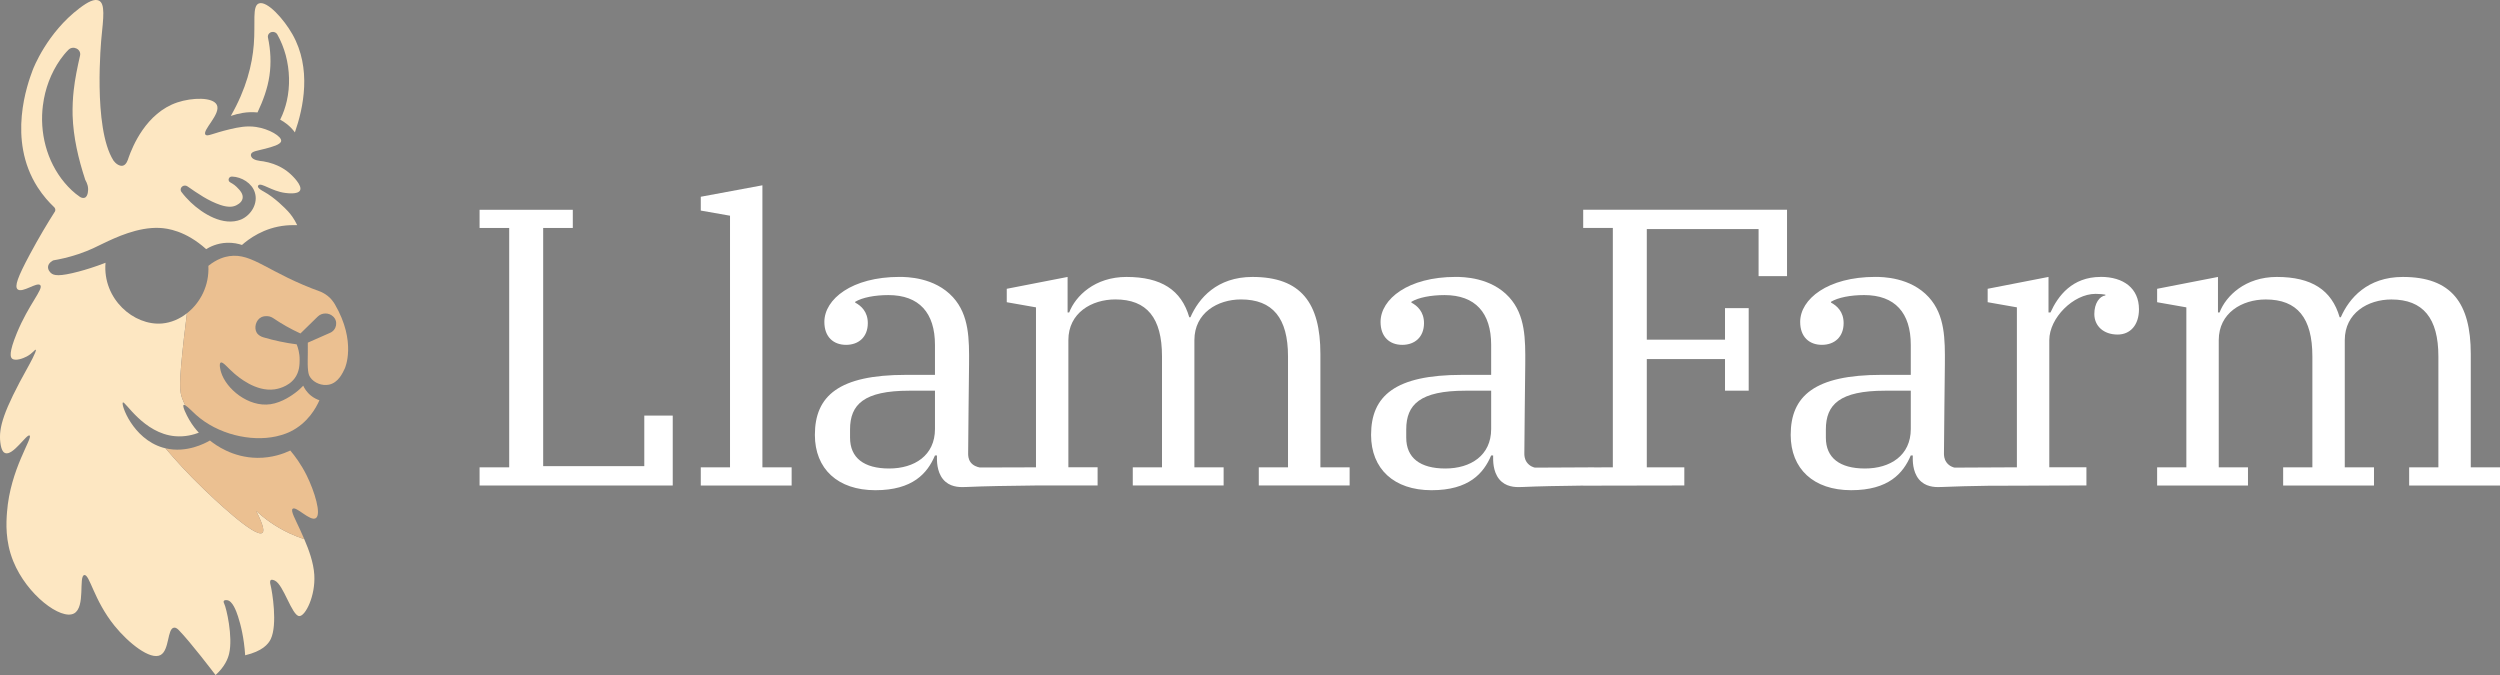 <?xml version="1.0" encoding="UTF-8"?><svg id="Layer_2" xmlns="http://www.w3.org/2000/svg" viewBox="0 0 1942.56 524.53"><rect x="0" y="0" width="1942.56" height="524.53" fill="#808080" stroke="none"/><defs><style>.cls-1{fill:none;}.cls-2{fill:#ebc091;}.cls-3{fill:#fff;}.cls-4{fill:#fde7c2;}.cls-5{fill:#131e45;}</style></defs><g id="Layer_1-2"><path class="cls-1" d="M62.17,153c.88.59,2.4,1.13,3.71.63,2.84-1.1,2.62-6.76,2.6-7.11-.19-3.69-2.06-6.33-2.22-6.81-5.36-16.32-9.28-32.97-9.82-50.03-.14-6.51.11-13.04.86-19.52.94-8.83,2.92-18.18,4.92-26.94,1.15-4.92-5.24-8.2-9-4.56-2.39,2.35-4.48,5.03-6.41,7.71-7.31,10.48-11.82,22.73-13.39,35.2-2.76,21.13,2.73,43.62,16.83,60.43,3.48,4.12,7.37,7.93,11.94,11Z"/><path class="cls-1" d="M148.19,157.2c9.29,8.84,25.34,18.93,39.15,13.35,8.02-3.49,13.31-12.73,10.69-20.92-2.14-7.27-10.29-12.2-17.73-12.44-2.64-.12-3.73,3.21-1.42,4.5,2.44,1.37,3.95,2.26,6.94,5.59.75.84,3.3,3.66,2.68,6.89-.69,3.65-4.96,5.42-5.87,5.77-1.46.56-4.89,1.49-11.29-.66-9.45-3.17-17.57-8.86-25.65-14.46-1.12-.8-2.7-.86-3.91-.06-1.5,1-1.85,2.95-.8,4.37,2.14,2.86,4.57,5.54,7.2,8.06Z"/><path class="cls-4" d="M236.85,406.81s.01.03.05.07c-.03-.05-.04-.07-.05-.07Z"/><path class="cls-4" d="M199,396.97c6.41,12.42,6.16,15.99,4.89,17.05-5.43,4.53-39.85-28.49-45.53-33.94-12.39-11.89-22.32-22.9-29.77-31.74-.75-.18-1.49-.37-2.25-.59-23.36-7.02-32.56-33.68-30.88-35.02,1.75-1.39,16,24.01,40.52,26.2,8.07.72,14.76-1.3,18.51-2.71-2.05-2.19-4.89-5.59-7.54-10.2-2.07-3.59-5.49-10.46-4.27-11.34.26-.19.69-.08,1.24.24-.78-1.54-1.51-3.14-2.16-4.83-2.31-5.98-2.94-10.93,1.2-47.82.8-7.12,1.54-13.36,2.28-18.84-5.72,4.48-12.41,7.32-19.24,7.92-21.97,1.95-46.38-18.99-44.01-47.18-8.32,3.26-15.46,5.4-20.74,6.81-15.41,4.1-19.46,3.12-21.63,1.19-.5-.44-2.57-2.43-2.28-5.02.35-3.06,3.73-4.67,4.11-4.85,4.65-.78,11.5-2.19,19.51-4.87,9.15-3.07,14.69-6.1,19.42-8.36,9.23-4.41,26.72-12.76,43.62-11.97,5.93.28,20.17,2.08,36.21,16.49,2.57-1.6,8.28-4.67,16.16-4.95,5.01-.18,9.06.83,11.64,1.7,4.96-4.38,16.89-13.58,34.32-15.16,1.13-.1,4.38-.36,8.59-.26-2.38-5.05-5.09-8.5-7.13-10.72-1.99-2.16-10.32-10.7-18.84-15.34-1.16-.63-4.84-2.56-4.54-4.21.08-.43.41-.71.52-.8,2.34-1.97,10.16,4.64,20.51,6.04,1.8.24,10,1.35,11.7-1.93,2.01-3.85-6.1-11.48-7.15-12.46-3.3-3.1-9.94-8.17-21.38-10.13-2.47-.3-8.09-.7-9.37-3.67-.11-.25-.43-1-.2-1.85.67-2.39,5.03-2.69,11.22-4.34,5.36-1.43,11.73-3.16,12.2-5.85.63-3.62-9.34-9.52-19.49-11.01-7.16-1.05-13.36.11-20.5,1.81-13.43,3.2-17.25,5.82-18.74,4.26-3.11-3.24,12.21-16.15,8.76-23.21-3.02-6.19-19.23-5.78-30.72-1.92-24.36,8.2-34.87,34.47-37.86,42.93-.52,1.65-1.68,5.57-4.48,6.23-2.57.61-5.66-1.73-7.17-3.87,0,0-.11-.16-.2-.31-16.06-25.61-9.27-94.85-9.27-94.85,1.53-15.66,3.13-26.93-2.01-29.28-3.36-1.53-8.31.86-14.97,5.9C36.48,25.51,25.92,53.04,25.32,54.64c-3.82,10.33-19.86,53.67,3.87,90.8,4.37,6.83,9.06,11.87,12.52,15.18.16.12,1.24.96,1.28,2.37.03,1.12-.6,1.88-.77,2.08h0c-5.3,8.36-11.96,19.39-19.09,32.7-9.49,17.71-11.99,24.87-9.42,27.06,3.65,3.11,14.97-5.91,17.55-3.29,2.81,2.85-9.05,15.02-18.21,37.38-6.3,15.38-4.98,18.64-3.65,19.75,2.45,2.05,8.38-.06,11.45-1.7,4.4-2.35,6.37-5.58,6.93-5.21,1.07.7-5.63,12.65-5.96,13.25C2.46,319.6-1.01,332.32.22,343.49c.76,6.83,2.73,8.16,3.72,8.55,6.13,2.41,16.73-14.99,19.05-13.64,2.81,1.64-15.04,26.11-17.54,59.54-.61,8.09-1.52,22.38,4.84,38.12,10.61,26.27,37.23,46.05,47.25,40.59,9.08-4.95,3.38-29,7.96-29.81,4.17-.73,7.38,19.48,23.46,39.38,10.88,13.46,27.83,26.96,35.74,22.77,7.07-3.75,5.16-20.69,10.55-21.29,1.61-.18,2.99,1.2,3.76,2,9.25,9.54,26.4,32.1,28.48,34.83,7.14-6.5,9.58-12.56,10.54-16.62,3.09-13.11-2.13-35.47-3.83-38.9-.14-.28-.74-1.4-.28-2.1.51-.79,2.1-.61,2.55-.56,4.2.52,7.04,8.25,8.47,12.64,2.1,6.46,4.65,16.47,5.56,30.18,13.19-3.15,17.94-8.51,19.9-12.64,5.33-11.22,1.16-36.72-.18-41.97-.17-.68-.81-3.02.19-3.81.89-.7,2.65.16,3.26.46,6.69,3.28,13.13,27.15,18.8,27.5,4.74.29,12.76-15.62,11.74-32.08-.59-9.49-4.18-19.29-7.79-27.7-3.58-1.17-7.4-2.63-11.38-4.49-11.5-5.36-20.1-12.01-26.04-17.48ZM141.78,144.77c1.21-.81,2.79-.74,3.91.06,8.08,5.6,16.21,11.29,25.65,14.46,6.4,2.15,9.83,1.22,11.29.66.91-.35,5.18-2.12,5.87-5.77.61-3.23-1.93-6.06-2.68-6.89-2.99-3.33-4.5-4.22-6.94-5.59-2.3-1.29-1.22-4.62,1.42-4.5,7.45.24,15.59,5.17,17.73,12.44,2.62,8.19-2.67,17.43-10.69,20.92-13.81,5.58-29.86-4.51-39.15-13.35-2.63-2.52-5.06-5.2-7.2-8.06-1.06-1.41-.7-3.37.8-4.37ZM95.53,129.78s0-.01-.01-.02c0,0,0,.01.01.02ZM33.4,81.57c1.57-12.47,6.09-24.72,13.39-35.2,1.93-2.68,4.03-5.37,6.41-7.71,3.75-3.64,10.14-.35,9,4.56-2,8.76-3.97,18.12-4.92,26.94-.74,6.48-1,13.01-.86,19.52.54,17.06,4.47,33.71,9.82,50.03.16.48,2.03,3.13,2.22,6.81.02.35.24,6.01-2.6,7.11-1.3.5-2.83-.04-3.71-.63-4.56-3.07-8.46-6.88-11.94-11-14.1-16.81-19.59-39.3-16.83-60.43ZM62.75,457.46s-.02-.02,0,0c0,0,0,0,0,0Z"/><path class="cls-2" d="M141.77,310.08c.65,1.68,1.38,3.29,2.16,4.83,1.93,1.1,5.38,4.74,8.35,7.41,16.73,15.05,42.42,21.14,62.28,16.78,5.97-1.31,9.93-3.19,10.85-3.63,13.96-6.76,20.34-18.91,22.79-24.47-1.67-.55-4.08-1.58-6.52-3.52-3.47-2.76-5.24-5.97-6.06-7.78-1.36,1.44-3.38,3.42-6.11,5.47-1.92,1.44-10.09,7.59-19.36,8.93-17.17,2.49-34.58-12.05-38.42-25.02-.2-.67-1.88-6.48-.19-7.34,1.69-.85,5.25,3.96,10.42,8.41,3.2,2.75,16.74,14.39,31.32,12.4,1.43-.19,10.58-1.58,15.8-8.77,3.65-5.03,3.71-10.61,3.74-14.1.06-5.3-1.27-9.54-2.3-12.12-8.68-1.11-17.38-2.93-25.96-5.48-1.5-.45-3.93-1.51-5.21-3.81-2.03-3.64-.59-9.76,3.81-11.85,2.99-1.42,6.34-.5,6.6-.42.92.27,1.79.7,2.54,1.2,6.57,4.48,13.64,8.48,21.14,11.92l13.44-13.13c3.21-3.14,8.5-3.22,11.83-.19,4.22,3.7,2.95,10.63-2.27,12.83-.96.43-11.05,4.88-17.27,7.62.05,5.81-.01,10.37-.07,13.23-.2,10.64,1.12,12.48,2.05,13.82,2.98,4.3,9.17,6.69,14.49,5.58,7.16-1.49,10.55-8.85,12.31-12.67,0,0,9.37-20.32-7.73-49.74-1.39-2.4-3.38-4.53-3.47-4.62-2.56-2.62-5.34-4.17-7.33-5.07,0,0-.06-.02-.07-.03-41.12-14.82-53.03-30.36-71.12-27.74-3.68.53-9.55,2.1-16.32,7.55.79,15.43-6.37,28.82-16.66,36.87-.74,5.49-1.48,11.72-2.28,18.84-4.13,36.89-3.5,41.84-1.2,47.82Z"/><path class="cls-2" d="M227.4,395.33c2.66-2.32,13.63,10.06,17.98,7.3,4.61-2.92-1.04-21.04-7.11-33.26-4.34-8.72-9.23-15.19-12.71-19.3-5.08,2.4-14.13,5.82-25.72,5.69-19.12-.22-32.37-9.96-36.73-13.47-3.89,2.24-18.23,9.9-34.51,6.05,7.45,8.84,17.38,19.86,29.77,31.74,5.68,5.45,40.1,38.48,45.53,33.94,1.27-1.06,1.51-4.63-4.89-17.05,5.94,5.46,14.54,12.11,26.04,17.48,3.98,1.86,7.8,3.32,11.38,4.49-1.02-2.37-2.03-4.63-2.98-6.73-3.91-8.67-7.85-15.31-6.05-16.88Z"/><path class="cls-4" d="M200.1,87.38c4.29-9.1,7.84-18.62,9.26-28.54,1.45-9.91.94-19.79-1.15-29.68-.41-1.99.96-3.92,3.07-4.31,1.72-.32,3.4.49,4.18,1.88,2.87,5.09,5.05,10.57,6.59,16.26,3.04,11.49,3.44,23.83.81,35.48-1.15,4.99-2.84,9.9-5.16,14.52,1.69.9,3.69,2.14,5.74,3.83,2.58,2.13,4.43,4.3,5.7,6.06,6.69-19.17,13.15-49.76-1.95-76.31-6.8-11.97-19.78-26.26-26.04-23.9-5.32,2-2.59,14.86-3.94,31.94-1.22,15.55-5.79,34.37-17.87,55.47,2.92-.99,5.98-1.81,9.17-2.33,3.74-.61,7.68-.78,11.59-.37Z"/><path class="cls-5" d="M62.75,457.46s0,0,0,0c-.02-.02-.03-.03,0,0Z"/><path class="cls-5" d="M232.49,405.36s-.04-.07-.05-.07c0,0,.01.03.05.07Z"/><path class="cls-5" d="M63.75,454.37s0,0,0,0c-.02-.02-.02-.03,0,0Z"/><polygon class="cls-3" points="500.63 362.21 422.06 362.21 422.06 177.13 445.08 177.13 445.08 163.01 372.64 163.01 372.64 177.13 395.66 177.13 395.66 363.13 372.64 363.13 372.64 377.25 522.73 377.25 522.73 322.92 500.63 322.92 500.63 362.21"/><polygon class="cls-3" points="592.41 143.98 544.52 152.88 544.52 163.62 567.24 167.61 567.24 363.13 544.52 363.13 544.52 377.25 615.12 377.25 615.12 363.13 592.41 363.13 592.41 143.98"/><path class="cls-3" d="M1025.98,275.04c0-39.59-15.04-59.85-52.79-59.85-27.62,0-41.74,16.58-48.19,31.31h-.92c-6.14-21.18-21.79-31.31-48.8-31.31-24.55,0-39.59,14.73-44.51,27.62h-1.23v-27.62l-47.27,9.21v10.43l22.71,3.99v124.31c-14.55.04-29.11.09-43.66.13-2.05-.41-5.14-1.39-7.12-4.03-1.92-2.56-1.93-5.54-1.93-6.76-.02-7.29.67-64.29.71-69.6.12-19.02.25-37.95-12.51-51.93-14.21-15.57-35.94-15.77-41.6-15.77-36.83,0-58.32,17.19-58.32,34.99,0,11.66,7.06,17.8,16.88,17.8s16.88-6.14,16.88-16.88c0-8.9-5.22-13.51-9.82-15.96v-.61c5.52-3.37,15.34-5.22,25.78-5.22,23.94,0,36.22,13.81,36.22,38.67v23.33h-22.71c-51.87,0-70.6,16.27-70.6,46.65,0,26.4,17.8,42.97,46.96,42.97s40.52-13.2,46.35-27.01h1.54v2.15c-.04,4.13.49,13.11,6.76,18.39,5.33,4.49,12.26,4.14,16.1,3.97,14.68-.66,32.64-.94,54.8-1.18h47.17v-14.12h-22.71v-98.83c0-21.18,18.11-31.61,36.53-31.61,24.55,0,36.22,14.43,36.22,44.2v86.25h-22.71v14.12h70.59v-14.12h-22.71v-98.83c0-21.18,18.11-31.61,36.22-31.61,24.55,0,36.52,14.43,36.52,44.2v86.25h-22.71v14.12h70.59v-14.12h-22.71v-88.09ZM726.5,333.35c0,20.57-15.96,30.69-35.6,30.69s-30.39-8.29-30.39-23.94v-6.44c0-19.34,10.74-30.08,46.04-30.08h19.95v29.77Z"/><path class="cls-3" d="M1230.19,177.13h23.02v186c-4.86.01-9.71.03-14.57.04,0-.01,0-.03,0-.04-15.33.08-30.65.16-45.98.23-.79-.17-4.02-.98-6.28-4.13-1.88-2.62-1.93-5.56-1.93-6.76-.02-7.29.67-64.29.71-69.6.12-19.02.25-37.95-12.51-51.93-14.21-15.57-35.94-15.77-41.6-15.77-36.83,0-58.32,17.19-58.32,34.99,0,11.66,7.06,17.8,16.88,17.8s16.88-6.14,16.88-16.88c0-8.9-5.22-13.51-9.82-15.96v-.61c5.52-3.37,15.34-5.22,25.78-5.22,23.94,0,36.22,13.81,36.22,38.67v23.33h-22.71c-51.87,0-70.6,16.27-70.6,46.65,0,26.4,17.8,42.97,46.96,42.97s40.52-13.2,46.35-27.01h1.54v2.15c-.04,4.13.49,13.11,6.76,18.39,5.33,4.49,12.26,4.14,16.1,3.97,12.95-.58,28.45-.87,47.13-1.09,0,.02,0,.04,0,.06,26.19-.05,52.38-.1,78.56-.15v-14.12h-29.16v-84.1h60.77v24.55h18.41v-64.15h-18.41v24.55h-60.77v-85.94h86.86v36.53h22.1v-51.56h-158.38v14.12ZM1158.67,333.35c0,20.57-15.96,30.69-35.6,30.69s-30.39-8.29-30.39-23.94v-6.44c0-19.34,10.74-30.08,46.04-30.08h19.95v29.77Z"/><path class="cls-3" d="M1632.25,215.18c-22.1,0-33.15,14.73-38.98,27.62h-1.54v-27.62l-47.27,9.21v10.43l22.71,3.99v124.31c-.83,0-1.66,0-2.48.01,0,0,0,0,0-.01-15.33.08-30.65.16-45.98.23-.79-.17-4.02-.98-6.28-4.13-1.88-2.62-1.93-5.56-1.93-6.76-.02-7.29.67-64.29.71-69.6.12-19.02.25-37.95-12.51-51.93-14.21-15.57-35.94-15.77-41.6-15.77-36.83,0-58.32,17.19-58.32,34.99,0,11.66,7.06,17.8,16.88,17.8s16.88-6.14,16.88-16.88c0-8.9-5.22-13.51-9.82-15.96v-.61c5.52-3.37,15.34-5.22,25.78-5.22,23.94,0,36.22,13.81,36.22,38.67v23.33h-22.71c-51.87,0-70.6,16.27-70.6,46.65,0,26.4,17.8,42.97,46.96,42.97s40.52-13.2,46.35-27.01h1.54v2.15c-.04,4.13.49,13.11,6.76,18.39,5.33,4.49,12.26,4.14,16.1,3.97,10.16-.46,21.93-.73,35.53-.94,25.52-.08,51.03-.16,76.55-.25v-14.12h-28.85v-98.83c0-17.19,18.72-35.91,35.91-35.91,3.68,0,6.14.31,7.67.61v.61c-4.6.61-8.59,6.14-8.59,14.43,0,9.21,7.06,15.96,18.11,15.96,9.82,0,16.58-7.37,16.58-19.64,0-16.27-11.97-25.17-29.77-25.17ZM1484.73,333.35c0,20.57-15.96,30.69-35.6,30.69s-30.39-8.29-30.39-23.94v-6.44c0-19.34,10.74-30.08,46.04-30.08h19.95v29.77Z"/><path class="cls-3" d="M1919.85,363.13v-88.09c0-39.59-15.04-59.85-52.79-59.85-27.62,0-41.74,16.58-48.19,31.31h-.92c-6.14-21.18-21.79-31.31-48.8-31.31-24.55,0-39.59,14.73-44.51,27.62h-1.23v-27.62l-47.27,9.21v10.43l22.71,3.99v124.31h-22.71v14.12h70.59v-14.12h-22.71v-98.83c0-21.18,18.11-31.61,36.53-31.61,24.55,0,36.22,14.43,36.22,44.2v86.25h-22.71v14.12h70.59v-14.12h-22.71v-98.83c0-21.18,18.11-31.61,36.22-31.61,24.55,0,36.52,14.43,36.52,44.2v86.25h-22.71v14.12h70.59v-14.12h-22.71Z"/></g></svg>
